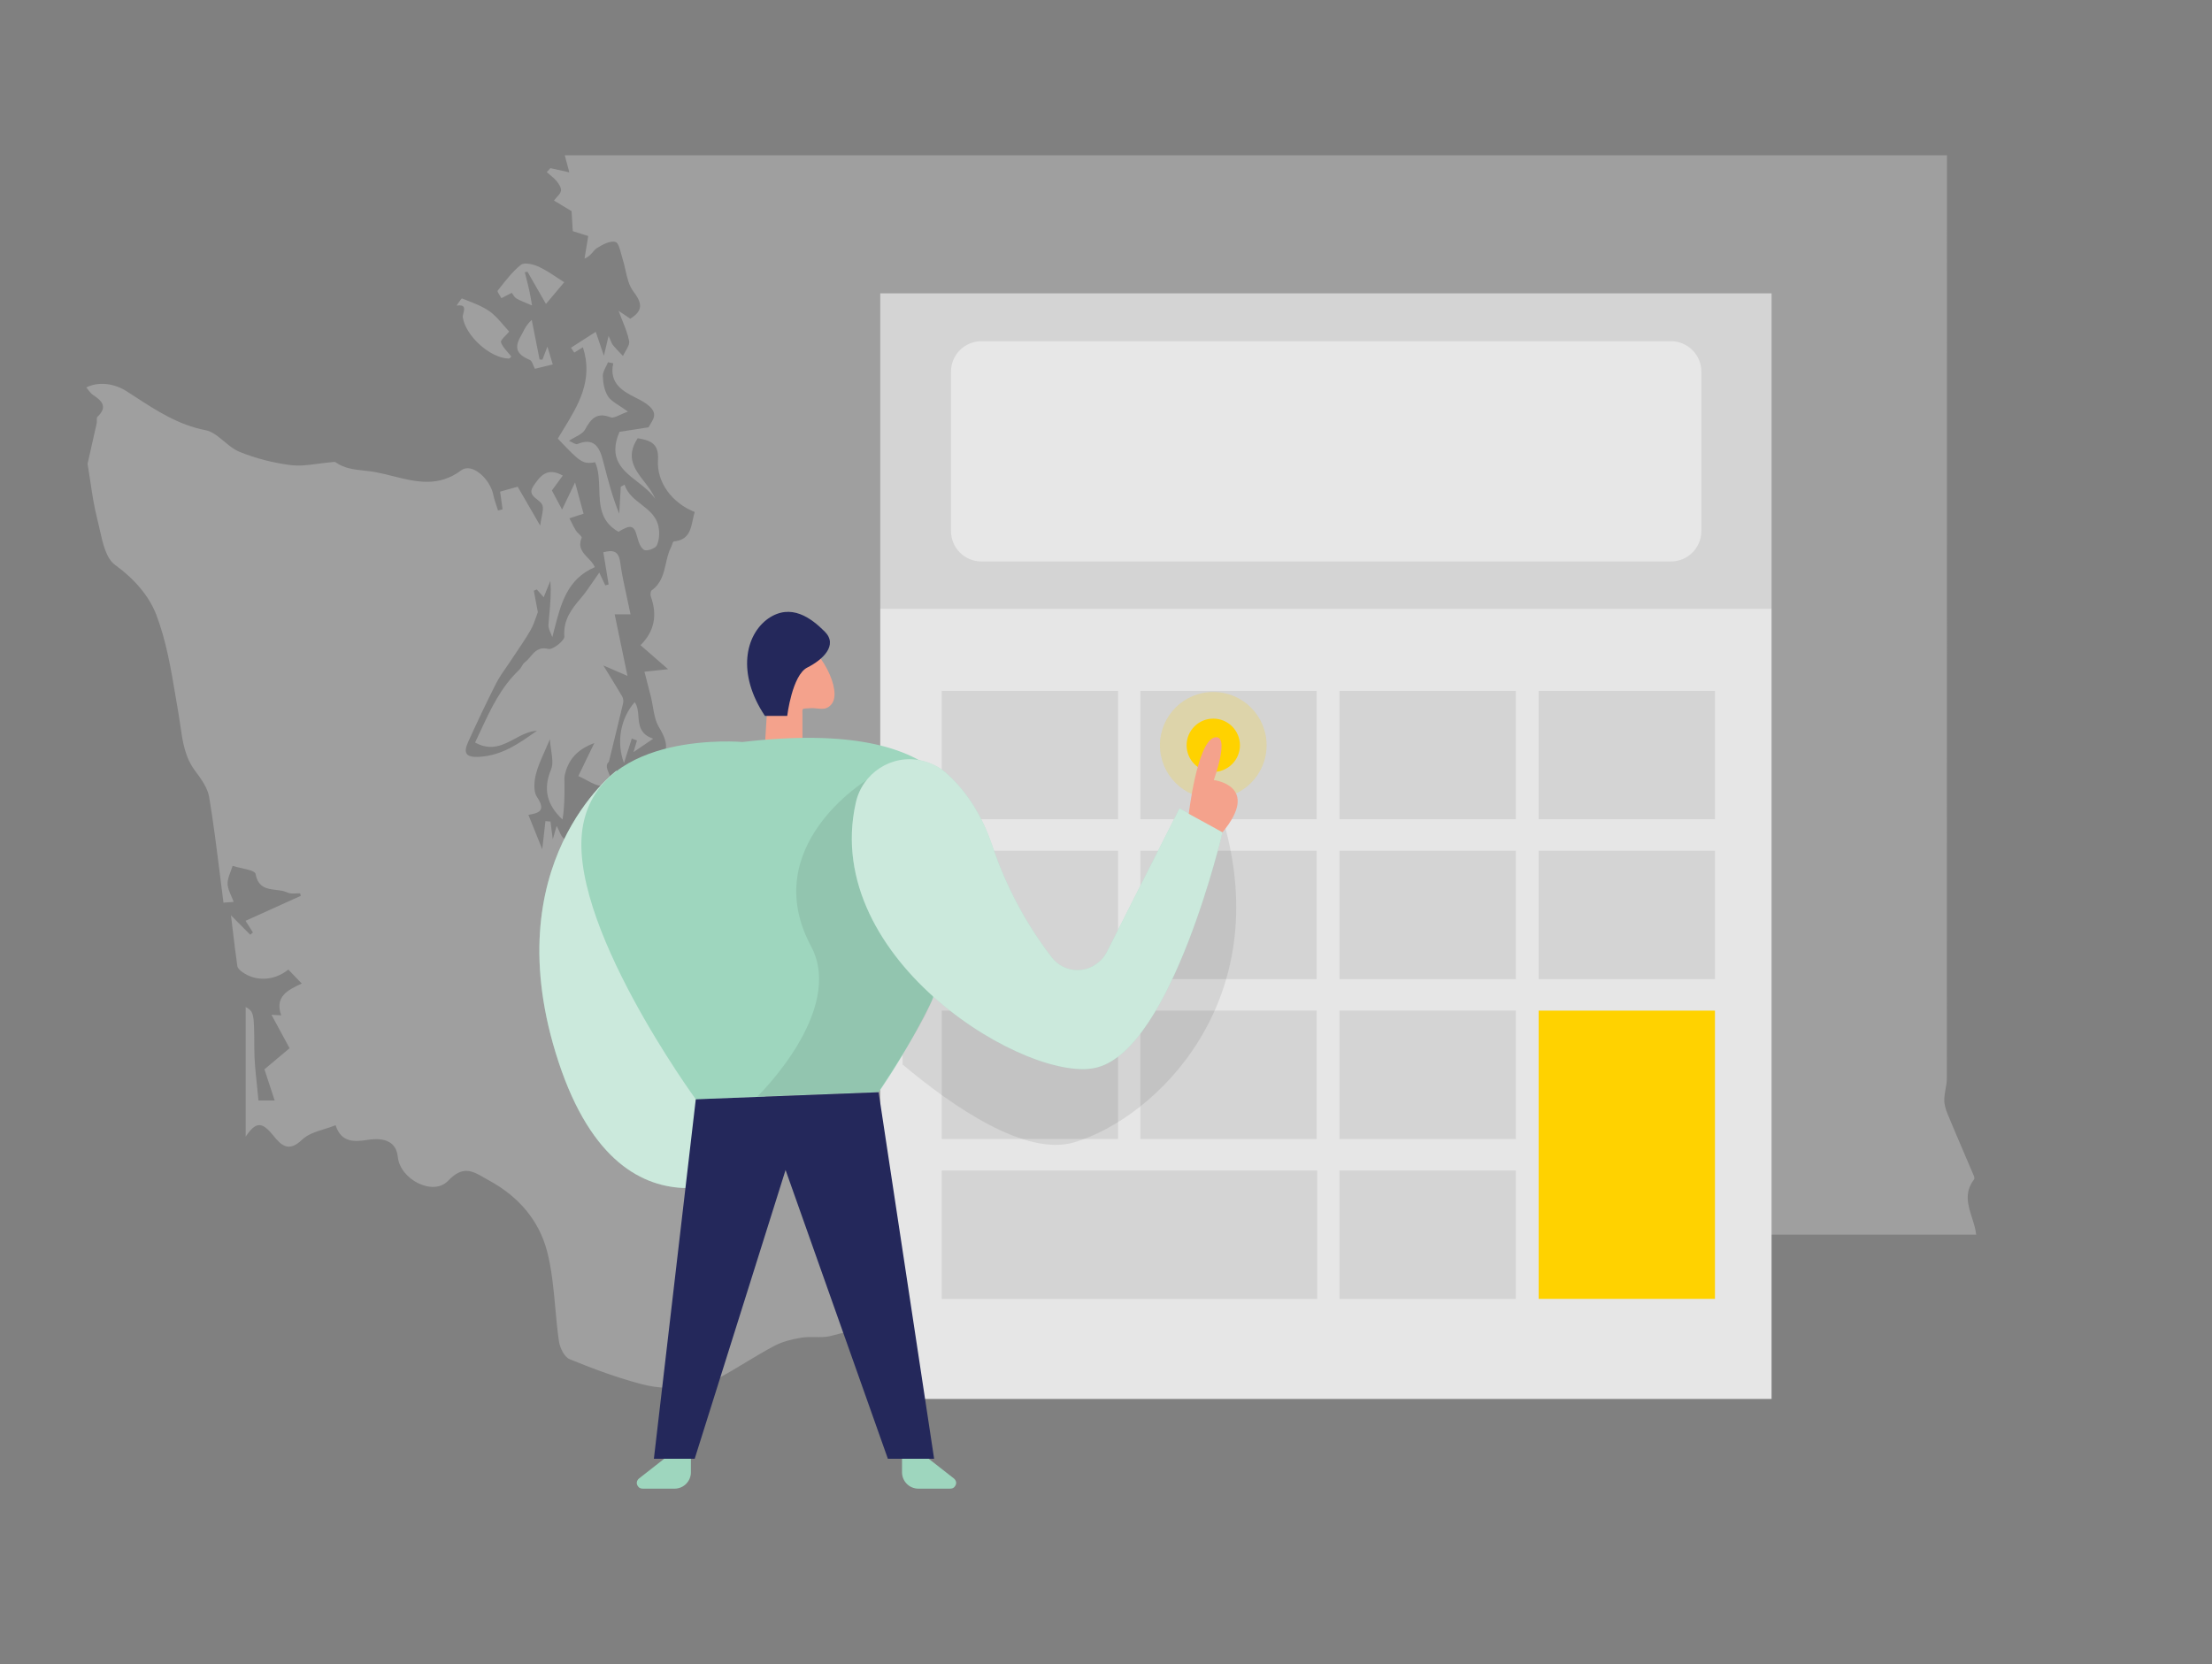 <svg width="513" height="386" viewBox="0 0 513 386" fill="none" xmlns="http://www.w3.org/2000/svg">
<rect x="0" y="0" width="513" height="386" fill="#808080" stroke="none"/>
<path opacity="0.3" fill-rule="evenodd" clip-rule="evenodd" d="M451.535 36.032V40.757C451.535 110.533 451.535 180.31 451.509 250.096C451.509 250.945 451.359 251.794 451.209 252.643C451.067 253.452 450.924 254.261 450.911 255.07C450.893 256.157 451.232 257.307 451.651 258.332C452.971 261.523 454.329 264.695 455.688 267.867L455.69 267.872L455.692 267.877L455.694 267.881C456.398 269.526 457.103 271.17 457.802 272.817C457.9 273.04 457.935 273.423 457.811 273.593C455.478 276.631 456.422 279.592 457.358 282.526C457.771 283.819 458.182 285.106 458.31 286.393H414.294C408.586 286.393 402.878 286.404 397.171 286.415C381.729 286.445 366.29 286.475 350.846 286.286C345.818 286.224 341.7 287.819 337.707 290.386C334.89 292.196 332.251 292.98 328.588 292.24C326.089 291.734 323.388 292.211 320.695 292.687C319.594 292.882 318.494 293.076 317.41 293.203C317.017 293.247 316.594 293.392 316.181 293.533C315.517 293.76 314.876 293.979 314.415 293.765C310.728 292.032 308.322 293.819 305.804 295.689C305.278 296.079 304.748 296.473 304.2 296.84C302.817 297.764 301.078 298.173 299.35 298.579C298.695 298.733 298.04 298.887 297.408 299.068C295.721 299.547 294.018 299.982 292.315 300.416L292.314 300.417L292.313 300.417L292.312 300.417L292.312 300.417C288.788 301.316 285.266 302.215 281.889 303.507C279.811 304.302 277.799 305.269 275.787 306.236C271.567 308.264 267.348 310.293 262.519 310.727C262.221 310.754 261.925 310.785 261.631 310.815C259.252 311.062 257.003 311.295 254.853 309.176C252.554 306.903 250.058 306.066 246.697 308.856C244.372 310.794 241.466 312.039 238.565 313.282C237.397 313.782 236.229 314.283 235.101 314.828C234.664 315.042 234.022 315.051 233.541 314.908C228.914 313.571 224.707 313.776 220.99 317.422C219.493 318.892 218.191 318.215 217.576 316.12C216.498 312.403 211.212 309.613 207.325 310.487L207.139 310.529C205.917 310.805 204.227 311.188 203.599 310.612C200.515 307.794 197.431 308.626 194.23 309.49C193.684 309.637 193.135 309.785 192.582 309.916C191.426 310.19 190.206 310.171 188.981 310.153C187.929 310.137 186.873 310.122 185.852 310.291C183.677 310.647 181.422 311.209 179.497 312.234C177.252 313.426 175.075 314.738 172.898 316.051L172.897 316.051C170.89 317.261 168.882 318.472 166.821 319.588C164.807 320.675 162.534 321.789 160.323 321.905C156.57 322.101 152.639 322.057 149.038 321.13C143.262 319.641 137.62 317.529 132.093 315.273C130.89 314.783 129.856 312.662 129.633 311.164C129.255 308.591 129.019 305.987 128.784 303.385C128.385 298.985 127.987 294.592 126.905 290.368C125.06 283.157 120.327 277.604 113.517 273.878C113.119 273.661 112.735 273.439 112.363 273.224C109.541 271.594 107.336 270.32 103.935 273.887C100.44 277.55 92.81 273.593 92.267 268.405C91.91 264.964 89.414 263.761 85.234 264.412C82.328 264.866 79.128 265.134 77.835 261.007C76.99 261.35 76.098 261.628 75.214 261.904L75.214 261.904L75.213 261.905C73.275 262.51 71.375 263.104 70.089 264.34C66.925 267.38 65.222 265.677 63.35 263.369C60.774 260.186 59.366 260.106 56.977 263.654V233.579C58.936 234.659 58.938 235.134 58.981 243.038L58.983 243.393C58.995 246.052 59.277 248.711 59.565 251.429L59.565 251.429C59.7 252.693 59.835 253.97 59.945 255.266H63.698L61.327 248.037C62.39 247.144 63.295 246.385 64.116 245.695L64.149 245.667L64.21 245.617C65.276 244.722 66.202 243.944 67.156 243.143C65.677 240.407 64.393 238.036 62.958 235.388C63.662 235.433 64.286 235.469 65.222 235.522C63.653 231.163 66.72 229.657 69.973 228.142C69.478 227.627 69.008 227.135 68.551 226.656L68.548 226.654L68.546 226.652C67.975 226.055 67.425 225.479 66.871 224.906C63.645 227.526 59.286 227.74 56.139 225.441C55.676 225.102 55.114 224.585 55.043 224.095C54.635 221.238 54.291 218.37 53.907 215.17L53.907 215.168L53.906 215.156C53.796 214.237 53.682 213.292 53.563 212.311C54.57 213.322 55.451 214.212 56.281 215.049L56.291 215.06C56.891 215.665 57.463 216.243 58.038 216.821L58.653 216.286L56.941 213.594C60.084 212.168 63.119 210.797 66.12 209.441L66.155 209.425L66.209 209.4L66.222 209.395C67.408 208.859 68.588 208.325 69.768 207.791L69.599 207.23C69.285 207.213 68.956 207.226 68.627 207.24H68.627H68.627H68.627C67.921 207.269 67.214 207.299 66.648 207.025C65.872 206.651 64.953 206.541 64.027 206.43C61.955 206.182 59.853 205.93 59.268 202.702C59.151 202.076 57.555 201.717 55.966 201.359L55.966 201.359C55.245 201.196 54.525 201.034 53.946 200.848C53.819 201.267 53.661 201.687 53.502 202.108L53.502 202.108C53.139 203.072 52.775 204.037 52.788 204.992C52.806 205.913 53.2 206.825 53.627 207.813C53.821 208.26 54.021 208.723 54.196 209.209L51.825 209.378C51.536 207.159 51.26 204.95 50.986 202.749L50.986 202.748L50.986 202.748C50.236 196.737 49.494 190.79 48.509 184.892C48.144 182.708 46.593 180.604 45.211 178.75C42.859 175.588 42.348 171.989 41.831 168.347C41.699 167.421 41.567 166.492 41.405 165.567C41.186 164.315 40.975 163.057 40.764 161.797L40.764 161.797C39.67 155.263 38.568 148.679 36.244 142.596C34.577 138.237 31.109 134.226 26.706 131.053C24.601 129.539 23.818 125.988 23.09 122.686L23.09 122.686C22.905 121.848 22.724 121.027 22.525 120.258C21.804 117.44 21.372 114.544 20.93 111.575C20.733 110.253 20.534 108.916 20.306 107.565C20.486 106.767 20.676 105.936 20.87 105.08C21.367 102.895 21.9 100.553 22.418 98.215C22.465 98.012 22.458 97.771 22.452 97.536C22.443 97.184 22.434 96.847 22.606 96.681C25.003 94.391 23.684 92.991 21.581 91.618C21.15 91.342 20.822 90.912 20.483 90.471L20.483 90.471C20.331 90.272 20.178 90.071 20.012 89.88C22.713 88.481 26.394 88.846 29.38 90.763C30.01 91.167 30.637 91.575 31.263 91.982C36.351 95.291 41.392 98.569 47.662 99.784C49.219 100.083 50.581 101.218 51.964 102.372C53.091 103.312 54.233 104.264 55.506 104.784C59.259 106.317 63.324 107.36 67.344 107.877C69.425 108.147 71.575 107.861 73.727 107.575L73.727 107.575L73.728 107.575L73.728 107.575C74.709 107.444 75.691 107.314 76.668 107.235C76.761 107.227 76.862 107.212 76.965 107.197C77.292 107.15 77.638 107.1 77.835 107.235C79.86 108.663 82.135 108.91 84.43 109.158L84.431 109.158L84.431 109.158L84.431 109.158C85.288 109.251 86.148 109.344 86.999 109.499C88.39 109.754 89.773 110.101 91.151 110.447C96.436 111.773 101.649 113.081 107.001 109.072C109.372 107.298 113.642 110.917 114.435 114.874C114.598 115.69 114.864 116.485 115.129 117.28L115.129 117.28L115.129 117.28L115.129 117.28L115.129 117.28C115.255 117.657 115.381 118.034 115.496 118.413L116.548 118.146L116.545 118.124L116.543 118.114L116.542 118.102C116.365 116.815 116.189 115.526 115.986 114.037L120.06 112.896C121.182 114.826 122.299 116.76 123.624 119.055L123.653 119.104C124.162 119.985 124.701 120.918 125.283 121.925C125.352 121.264 125.485 120.608 125.611 119.989L125.611 119.989L125.611 119.989C125.872 118.7 126.1 117.575 125.649 116.907C125.373 116.496 124.951 116.161 124.537 115.831C123.558 115.053 122.62 114.307 123.741 112.673C125.203 110.533 126.843 108.243 130.524 110.311C129.74 111.389 128.929 112.495 127.993 113.769C128.447 114.623 128.949 115.561 129.501 116.594L129.502 116.595C129.774 117.103 130.058 117.635 130.355 118.19C130.902 117.043 131.403 116 132.011 114.733L132.011 114.733C132.405 113.914 132.843 113.002 133.368 111.906L135.338 119.162C134.664 119.379 134.094 119.565 133.577 119.733L133.577 119.733L133.576 119.734C133.034 119.91 132.55 120.068 132.066 120.223C132.218 120.515 132.364 120.811 132.511 121.108L132.511 121.108C132.839 121.771 133.167 122.435 133.555 123.057C133.722 123.323 134.014 123.61 134.286 123.878C134.653 124.239 134.982 124.563 134.91 124.742C133.978 126.952 135.151 128.175 136.352 129.428C136.977 130.08 137.611 130.74 137.958 131.552C131.525 134.339 130.093 139.956 128.475 146.305L128.475 146.307L128.472 146.317C128.347 146.808 128.221 147.303 128.091 147.802C127.991 147.502 127.859 147.199 127.727 146.896L127.727 146.896L127.727 146.896L127.727 146.896C127.435 146.227 127.142 145.555 127.191 144.905C127.249 144.118 127.321 143.333 127.393 142.547L127.393 142.546L127.393 142.545L127.394 142.544C127.63 139.972 127.866 137.394 127.627 134.752C127.364 135.402 127.1 136.054 126.831 136.719L126.825 136.734C126.587 137.324 126.344 137.923 126.094 138.54L124.49 136.731L123.803 137.025C123.901 137.546 124 138.068 124.101 138.607L124.103 138.618C124.296 139.644 124.5 140.734 124.739 141.999C124.625 142.286 124.507 142.629 124.376 143.007C124.048 143.957 123.643 145.13 123.037 146.188C122.077 147.871 120.988 149.482 119.899 151.094C119.441 151.772 118.984 152.449 118.535 153.132C118.183 153.668 117.816 154.196 117.449 154.725L117.449 154.725C116.582 155.974 115.715 157.223 115.032 158.57C112.777 163.018 110.647 167.537 108.579 172.083C107.438 174.597 107.928 175.738 111.155 175.55C116.388 175.254 120.277 172.509 124.235 169.715L124.517 169.516C122.694 169.596 121.06 170.471 119.41 171.353C116.68 172.814 113.909 174.296 110.174 172.234C110.614 171.321 111.042 170.4 111.471 169.48C113.814 164.445 116.161 159.401 120.381 155.414C120.629 155.178 120.814 154.865 120.998 154.554C121.217 154.185 121.434 153.819 121.753 153.587C122.234 153.236 122.63 152.766 123.027 152.294L123.027 152.294C123.995 151.144 124.971 149.986 127.182 150.529C128.189 150.779 130.952 148.577 130.881 147.65C130.587 143.844 132.477 141.348 134.696 138.763C135.688 137.604 136.552 136.34 137.501 134.952L137.501 134.952L137.501 134.952L137.501 134.951C137.967 134.271 138.452 133.56 138.984 132.818C139.261 133.404 139.489 133.887 139.689 134.312L139.691 134.315C139.952 134.869 140.166 135.323 140.383 135.777L141.15 135.572C140.928 134.238 140.709 132.904 140.489 131.56C140.301 130.417 140.112 129.266 139.919 128.102C142.148 127.532 143.467 127.737 143.833 130.411C144.206 133.165 144.804 135.889 145.428 138.73L145.429 138.731L145.429 138.732C145.7 139.964 145.975 141.219 146.239 142.507H142.558C142.911 144.206 143.268 145.922 143.636 147.695L143.639 147.711L143.645 147.739L143.65 147.763C144.233 150.575 144.847 153.53 145.526 156.787L139.919 154.353C140.491 155.288 141.01 156.131 141.491 156.91L141.492 156.913C142.578 158.676 143.468 160.118 144.314 161.583C144.555 161.993 144.617 162.634 144.51 163.107C143.714 166.489 142.886 169.865 142.059 173.241L142.059 173.242L142.059 173.242L142.059 173.243C141.794 174.324 141.529 175.405 141.265 176.486C141.239 176.611 141.176 176.745 141.087 176.834C140.429 177.496 140.824 178.45 141.208 179.378C141.75 180.688 142.271 181.946 139.777 182.254C138.675 182.391 137.476 181.744 136.151 181.029C135.504 180.68 134.827 180.314 134.117 180.016C134.573 179.074 135.051 178.088 135.559 177.042C136.253 175.613 137.002 174.071 137.825 172.368C133.84 173.839 131.808 176.228 131.006 179.677C130.872 180.26 130.889 180.882 130.906 181.499C130.911 181.704 130.917 181.909 130.917 182.111C130.917 184.767 130.917 187.423 130.453 190.098C126.843 186.71 125.898 183.091 127.797 178.483C128.302 177.257 128.077 175.727 127.828 174.03C127.708 173.21 127.582 172.351 127.529 171.468C127.096 172.519 126.673 173.473 126.277 174.366L126.277 174.367C125.434 176.266 124.715 177.888 124.285 179.579C123.866 181.246 123.679 183.591 124.534 184.856C126.803 188.223 124.764 188.605 122.586 189.012L122.547 189.019C123.157 190.537 123.776 192.071 124.521 193.918L124.53 193.941C124.902 194.863 125.306 195.864 125.756 196.979L126.495 190.463L127.663 190.57C127.731 191.09 127.798 191.608 127.877 192.214C127.965 192.885 128.067 193.663 128.198 194.67C128.427 193.879 128.592 193.314 128.737 192.818C128.863 192.387 128.974 192.008 129.098 191.577C129.313 191.952 129.492 192.35 129.665 192.734C130.031 193.546 130.368 194.293 130.943 194.608C132.093 195.232 134.295 195.82 134.892 195.241C139.447 190.811 142.103 185.284 143.146 179.107C145.17 180.186 147.229 181.282 149.288 182.378L149.93 181.3L147.942 179.49C148.259 179.267 148.573 179.029 148.888 178.79L148.889 178.789L148.889 178.789C149.53 178.303 150.179 177.81 150.883 177.422C155.117 175.114 155.385 172.939 152.809 168.642C151.989 167.282 151.699 165.602 151.408 163.92C151.272 163.134 151.136 162.347 150.946 161.591C150.69 160.584 150.429 159.576 150.161 158.537L150.16 158.533C149.932 157.653 149.698 156.75 149.457 155.806C150.035 155.745 150.609 155.685 151.239 155.619L151.239 155.619C152.252 155.513 153.406 155.392 154.939 155.227C152.479 153.088 150.687 151.528 148.539 149.656C151.793 146.447 152.47 142.65 150.955 138.434C150.794 137.988 150.848 137.123 151.133 136.927C153.37 135.35 153.902 133.021 154.434 130.696C154.734 129.38 155.035 128.066 155.643 126.89C155.731 126.726 155.805 126.504 155.877 126.291C155.996 125.937 156.108 125.605 156.258 125.589C159.675 125.266 160.165 122.95 160.658 120.623L160.658 120.622L160.658 120.622L160.658 120.622C160.791 119.992 160.925 119.362 161.116 118.77C155.893 116.693 152.247 111.906 152.595 106.638C152.853 102.707 150.589 102.119 147.897 101.655C145.005 106.015 147.211 108.874 149.427 111.744C150.414 113.023 151.403 114.304 151.944 115.721C150.953 114.195 149.407 112.991 147.861 111.788C144.416 109.106 140.971 106.424 143.672 100.167C144.778 99.992 146.093 99.787 147.667 99.542C148.503 99.411 149.412 99.27 150.402 99.115C150.54 98.851 150.701 98.591 150.862 98.331C151.797 96.825 152.729 95.322 149.065 93.125C148.592 92.842 148.051 92.567 147.483 92.278L147.483 92.278C144.654 90.841 141.165 89.069 142.219 84.274L141.007 84.033C140.874 84.364 140.705 84.698 140.535 85.031C140.158 85.774 139.779 86.519 139.804 87.251C139.857 88.846 140.169 90.629 141.007 91.93C141.521 92.733 142.398 93.305 143.584 94.079C144.189 94.474 144.875 94.921 145.633 95.478C144.954 95.716 144.354 95.988 143.826 96.227L143.826 96.228C142.85 96.669 142.122 97 141.595 96.797C138.413 95.567 137.067 97.109 135.685 99.641C135.277 100.392 134.373 100.88 133.391 101.411L133.391 101.411C132.917 101.667 132.424 101.933 131.96 102.244C132.187 102.336 132.426 102.466 132.66 102.594C133.151 102.862 133.622 103.119 133.929 102.992C137.602 101.459 138.975 103.554 139.768 106.549C139.88 106.976 139.991 107.403 140.102 107.831L140.103 107.832C141.09 111.624 142.08 115.428 143.61 119.153L143.966 112.887L144.849 112.432C145.523 114.513 147.126 115.758 148.721 116.997C150.482 118.364 152.233 119.724 152.72 122.193C152.996 123.583 152.907 125.259 152.327 126.507C151.998 127.22 150.028 127.924 149.395 127.568C148.539 127.086 148.049 125.633 147.764 124.51C147.068 121.792 146.293 121.622 143.432 123.351C139.204 120.957 139.095 117.204 138.985 113.441C138.922 111.292 138.859 109.14 138.03 107.235C135.16 107.681 134.66 107.36 129.366 101.736C129.795 101.008 130.24 100.281 130.686 99.55L130.687 99.549C134.11 93.951 137.654 88.157 135.186 80.556L133.181 81.787L132.423 80.655C133.166 80.178 133.909 79.7 134.677 79.205L134.686 79.199L134.69 79.196C135.772 78.5 136.906 77.77 138.163 76.964C138.769 78.751 139.166 79.913 139.7 81.475L139.7 81.475L140.053 82.509L141.141 77.918C141.344 78.355 141.493 78.706 141.616 78.995L141.616 78.996L141.616 78.996C141.831 79.503 141.965 79.82 142.175 80.075C142.703 80.722 143.285 81.325 143.866 81.927C144.07 82.138 144.273 82.349 144.474 82.562C144.635 82.202 144.852 81.831 145.07 81.46L145.07 81.46L145.07 81.46L145.07 81.46C145.552 80.636 146.036 79.81 145.901 79.104C145.6 77.504 144.981 75.967 144.309 74.296L144.308 74.296C144.025 73.592 143.732 72.864 143.449 72.097L146.177 73.925C149.279 71.99 148.887 70.252 146.854 67.551C145.851 66.22 145.452 64.436 145.051 62.645C144.854 61.763 144.656 60.879 144.385 60.046C144.275 59.704 144.171 59.311 144.064 58.908L144.064 58.907L144.064 58.907C143.732 57.653 143.375 56.306 142.727 56.124C141.515 55.776 139.732 56.739 138.449 57.541C138.111 57.755 137.838 58.07 137.539 58.416L137.539 58.416L137.539 58.416L137.539 58.416C137.063 58.964 136.524 59.588 135.561 59.992C135.703 59.133 135.843 58.272 135.992 57.351L135.993 57.349C136.124 56.541 136.262 55.688 136.416 54.751L132.833 53.619C132.8 53.053 132.764 52.454 132.726 51.826L132.726 51.824L132.725 51.812L132.725 51.805L132.724 51.799L132.724 51.797C132.671 50.913 132.614 49.969 132.557 48.975C131.861 48.56 131.149 48.131 130.382 47.668C129.783 47.307 129.15 46.926 128.465 46.515C128.679 46.236 128.911 45.98 129.131 45.738C129.6 45.221 130.018 44.76 130.097 44.251C130.204 43.573 129.624 42.673 129.125 42.058C128.665 41.492 128.097 41.018 127.529 40.544L127.529 40.544C127.282 40.338 127.036 40.132 126.798 39.919L127.645 39.001L132.031 39.972L130.979 36.023H451.535V36.032ZM118.091 76.903C117.831 77.226 117.521 77.55 117.226 77.858C116.618 78.492 116.078 79.056 116.192 79.398C116.468 80.233 117.093 80.949 117.751 81.7L117.751 81.701L117.751 81.701L117.751 81.701C118.027 82.016 118.308 82.338 118.572 82.679C118.57 82.681 118.563 82.691 118.553 82.707L118.552 82.707C118.482 82.815 118.242 83.186 118.001 83.178C113.643 83.071 107.991 77.91 107.323 73.622C107.281 73.346 107.376 72.983 107.473 72.609C107.729 71.632 108.001 70.589 105.879 70.886C106.014 70.706 106.171 70.473 106.33 70.239L106.33 70.238L106.33 70.238L106.33 70.238C106.683 69.716 107.039 69.188 107.162 69.237C107.505 69.372 107.85 69.506 108.196 69.639L108.196 69.639C110.057 70.358 111.942 71.087 113.536 72.214C114.796 73.11 115.835 74.324 116.828 75.484L116.828 75.484C117.247 75.973 117.658 76.452 118.073 76.894L118.091 76.903ZM130.855 65.466L130.857 65.464L130.866 65.473L130.855 65.466ZM129.028 64.283C129.622 64.676 130.227 65.075 130.855 65.466C129.51 67.061 128.244 68.567 126.614 70.509C125.902 69.267 125.189 68.023 124.477 66.778L124.473 66.772C123.761 65.527 123.048 64.282 122.335 63.039L121.711 63.138C121.83 63.625 121.953 64.111 122.076 64.597C122.321 65.57 122.567 66.543 122.781 67.523C122.957 68.332 123.095 69.145 123.233 69.959C123.284 70.258 123.334 70.558 123.387 70.857C123.024 70.698 122.658 70.548 122.291 70.397L122.291 70.397C121.441 70.049 120.592 69.701 119.795 69.252C119.41 69.034 119.145 68.618 118.927 68.275C118.842 68.142 118.765 68.019 118.69 67.924L116.283 69.172C116.187 68.988 116.05 68.771 115.913 68.553C115.606 68.065 115.295 67.57 115.418 67.416C115.645 67.131 115.871 66.844 116.098 66.556L116.098 66.556L116.098 66.556C117.546 64.717 119.015 62.852 120.811 61.426C121.587 60.802 123.646 61.275 124.858 61.827C126.298 62.482 127.634 63.363 129.027 64.283L129.027 64.283L129.028 64.283ZM146.528 171.307C146.258 172.152 145.987 172.998 145.712 173.857C145.385 174.877 145.052 175.916 144.709 176.994C142.891 172.145 143.916 166.61 147.187 162.875C147.874 163.783 147.966 164.951 148.061 166.148C148.222 168.182 148.389 170.297 151.492 171.352C149.827 172.482 148.359 173.482 147.196 174.275L147.195 174.275L146.92 174.463C147.042 174.051 147.371 172.943 147.704 171.822L147.722 171.762L146.528 171.307ZM126.448 81.719C126.201 82.365 126.003 82.883 125.808 83.401L125.825 83.419L125.139 83.383C124.836 81.855 124.533 80.324 124.23 78.794C123.927 77.262 123.624 75.731 123.321 74.202C122.165 75.257 121.695 76.198 121.274 77.041C121.133 77.324 120.997 77.595 120.843 77.857C119.194 80.647 119.773 82.18 122.866 83.49C123.255 83.654 123.478 84.208 123.708 84.779C123.815 85.045 123.924 85.314 124.052 85.549L128.197 84.533C127.984 83.827 127.789 83.171 127.583 82.48C127.391 81.836 127.19 81.162 126.958 80.388C126.763 80.897 126.597 81.331 126.448 81.719Z" fill="#E6E6E6"/>
<path d="M410.855 68.047H204.148V324.497H410.855V68.047Z" fill="#E6E6E6"/>
<path opacity="0.08" d="M410.855 68.047H204.148V141.21H410.855V68.047Z" fill="black"/>
<path opacity="0.44" d="M227.618 79.148H387.506C391.418 79.148 394.573 82.302 394.573 86.213V123.173C394.573 127.083 391.418 130.237 387.506 130.237H227.618C223.706 130.237 220.551 127.083 220.551 123.173V86.213C220.551 82.302 223.706 79.148 227.618 79.148Z" fill="white"/>
<path opacity="0.08" d="M259.293 160.258H218.406V190.028H259.293V160.258Z" fill="black"/>
<path opacity="0.08" d="M305.356 160.258H264.469V190.028H305.356V160.258Z" fill="black"/>
<path opacity="0.08" d="M351.543 160.258H310.656V190.028H351.543V160.258Z" fill="black"/>
<path opacity="0.08" d="M397.727 160.258H356.84V190.028H397.727V160.258Z" fill="black"/>
<path opacity="0.08" d="M259.293 197.344H218.406V227.114H259.293V197.344Z" fill="black"/>
<path opacity="0.08" d="M305.356 197.344H264.469V227.114H305.356V197.344Z" fill="black"/>
<path opacity="0.08" d="M351.543 197.344H310.656V227.114H351.543V197.344Z" fill="black"/>
<path opacity="0.08" d="M397.727 197.344H356.84V227.114H397.727V197.344Z" fill="black"/>
<path opacity="0.08" d="M259.293 234.426H218.406V264.196H259.293V234.426Z" fill="black"/>
<path opacity="0.08" d="M305.356 234.426H264.469V264.196H305.356V234.426Z" fill="black"/>
<path opacity="0.08" d="M351.543 234.426H310.656V264.196H351.543V234.426Z" fill="black"/>
<path opacity="0.08" d="M305.48 271.514H218.406V301.284H305.48V271.514Z" fill="black"/>
<path opacity="0.08" d="M351.543 271.512H310.656V301.282H351.543V271.512Z" fill="black"/>
<path d="M397.727 234.426H356.84V301.282H397.727V234.426Z" fill="#FFD200"/>
<path opacity="0.2" d="M281.379 185.232C288.209 185.232 293.746 179.697 293.746 172.87C293.746 166.043 288.209 160.508 281.379 160.508C274.549 160.508 269.012 166.043 269.012 172.87C269.012 179.697 274.549 185.232 281.379 185.232Z" fill="#FFD200"/>
<path opacity="0.08" d="M283.649 190.152L255.129 232.411L231.404 227.239L209.32 193.432V246.917C221.056 256.756 237.84 268.362 249.198 264.956C268.127 259.279 296.016 232.158 283.649 190.152Z" fill="black"/>
<path d="M281.379 179.053C284.794 179.053 287.562 176.286 287.562 172.872C287.562 169.459 284.794 166.691 281.379 166.691C277.964 166.691 275.195 169.459 275.195 172.872C275.195 176.286 277.964 179.053 281.379 179.053Z" fill="#FFD200"/>
<path d="M142.944 178.801C142.944 178.801 114.298 200.245 129.568 246.414C144.837 292.582 177.395 270.129 177.395 270.129V232.412L142.944 178.801Z" fill="#9ED6BE"/>
<path opacity="0.46" d="M142.944 178.801C142.944 178.801 114.298 200.245 129.568 246.414C144.837 292.582 177.395 270.129 177.395 270.129V232.412L142.944 178.801Z" fill="white"/>
<path d="M215.379 338.371L221.184 342.912C221.815 343.417 221.941 344.174 221.436 344.804C221.184 345.183 220.805 345.309 220.3 345.309H212.981C210.836 345.309 209.195 343.543 209.195 341.525V338.371H215.379Z" fill="#9ED6BE"/>
<path d="M154.048 338.371L148.244 342.912C147.613 343.417 147.486 344.174 147.991 344.804C148.244 345.183 148.622 345.309 149.127 345.309H156.446C158.591 345.309 160.232 343.543 160.232 341.525V338.371H154.048Z" fill="#9ED6BE"/>
<path d="M177.395 172.868L178.404 156.596C178.404 156.596 179.54 146.126 184.84 148.018C190.14 149.91 195.566 160.254 192.79 163.407C191.276 165.173 189.635 164.038 187.616 164.29C185.85 164.416 186.102 164.164 186.102 165.93V172.111L177.395 172.868Z" fill="#F4A28C"/>
<path d="M172.218 172.113C172.218 172.113 139.533 169.212 135.243 191.287C130.952 213.362 161.365 254.99 161.365 254.99L203.766 253.35C203.766 253.35 269.64 160.76 172.218 172.113Z" fill="#9ED6BE"/>
<path opacity="0.08" d="M200.994 180.943C200.994 180.943 175.629 196.333 188.122 219.543C196.072 234.554 175.629 254.359 175.629 254.359L203.77 253.224C203.77 253.224 213.992 237.96 216.137 232.032C218.283 226.229 200.994 180.943 200.994 180.943Z" fill="black"/>
<path d="M161.365 254.991L151.648 338.372H161.113L182.187 271.39L205.912 338.372H216.638L203.767 253.352L161.365 254.991Z" fill="#24285B"/>
<path d="M177.395 166.061H182.569C182.569 166.061 183.705 156.6 187.238 154.834C190.772 153.068 194.431 149.662 191.277 146.509C188.122 143.355 183.453 139.823 178.152 143.481C172.852 147.266 170.833 156.222 177.395 166.061Z" fill="#24285B"/>
<path d="M198.464 186.242C199.979 179.304 206.793 174.889 213.608 176.403C215.753 176.907 217.646 177.79 219.286 179.178C223.325 182.71 227.363 188.008 230.139 196.207C233.294 205.542 237.963 214.372 244.02 222.193C246.67 225.473 251.34 225.977 254.621 223.328C255.504 222.698 256.135 221.815 256.64 220.932L273.55 187.503L283.519 193.054C283.519 193.054 271.909 242.754 254.621 247.548C239.351 251.963 190.262 222.95 198.464 186.242Z" fill="#9ED6BE"/>
<path opacity="0.46" d="M198.464 186.242C199.979 179.304 206.793 174.889 213.608 176.403C215.753 176.907 217.646 177.79 219.286 179.178C223.325 182.71 227.363 188.008 230.139 196.207C233.294 205.542 237.963 214.372 244.02 222.193C246.67 225.473 251.34 225.977 254.621 223.328C255.504 222.698 256.135 221.815 256.64 220.932L273.55 187.503L283.519 193.054C283.519 193.054 271.909 242.754 254.621 247.548C239.351 251.963 190.262 222.95 198.464 186.242Z" fill="white"/>
<path d="M275.699 188.768C275.699 188.768 277.592 172.495 281.504 171.108C285.542 169.846 281.504 180.947 281.504 180.947C281.504 180.947 292.483 182.208 283.523 193.057L275.699 188.768Z" fill="#F4A28C"/>
</svg>
